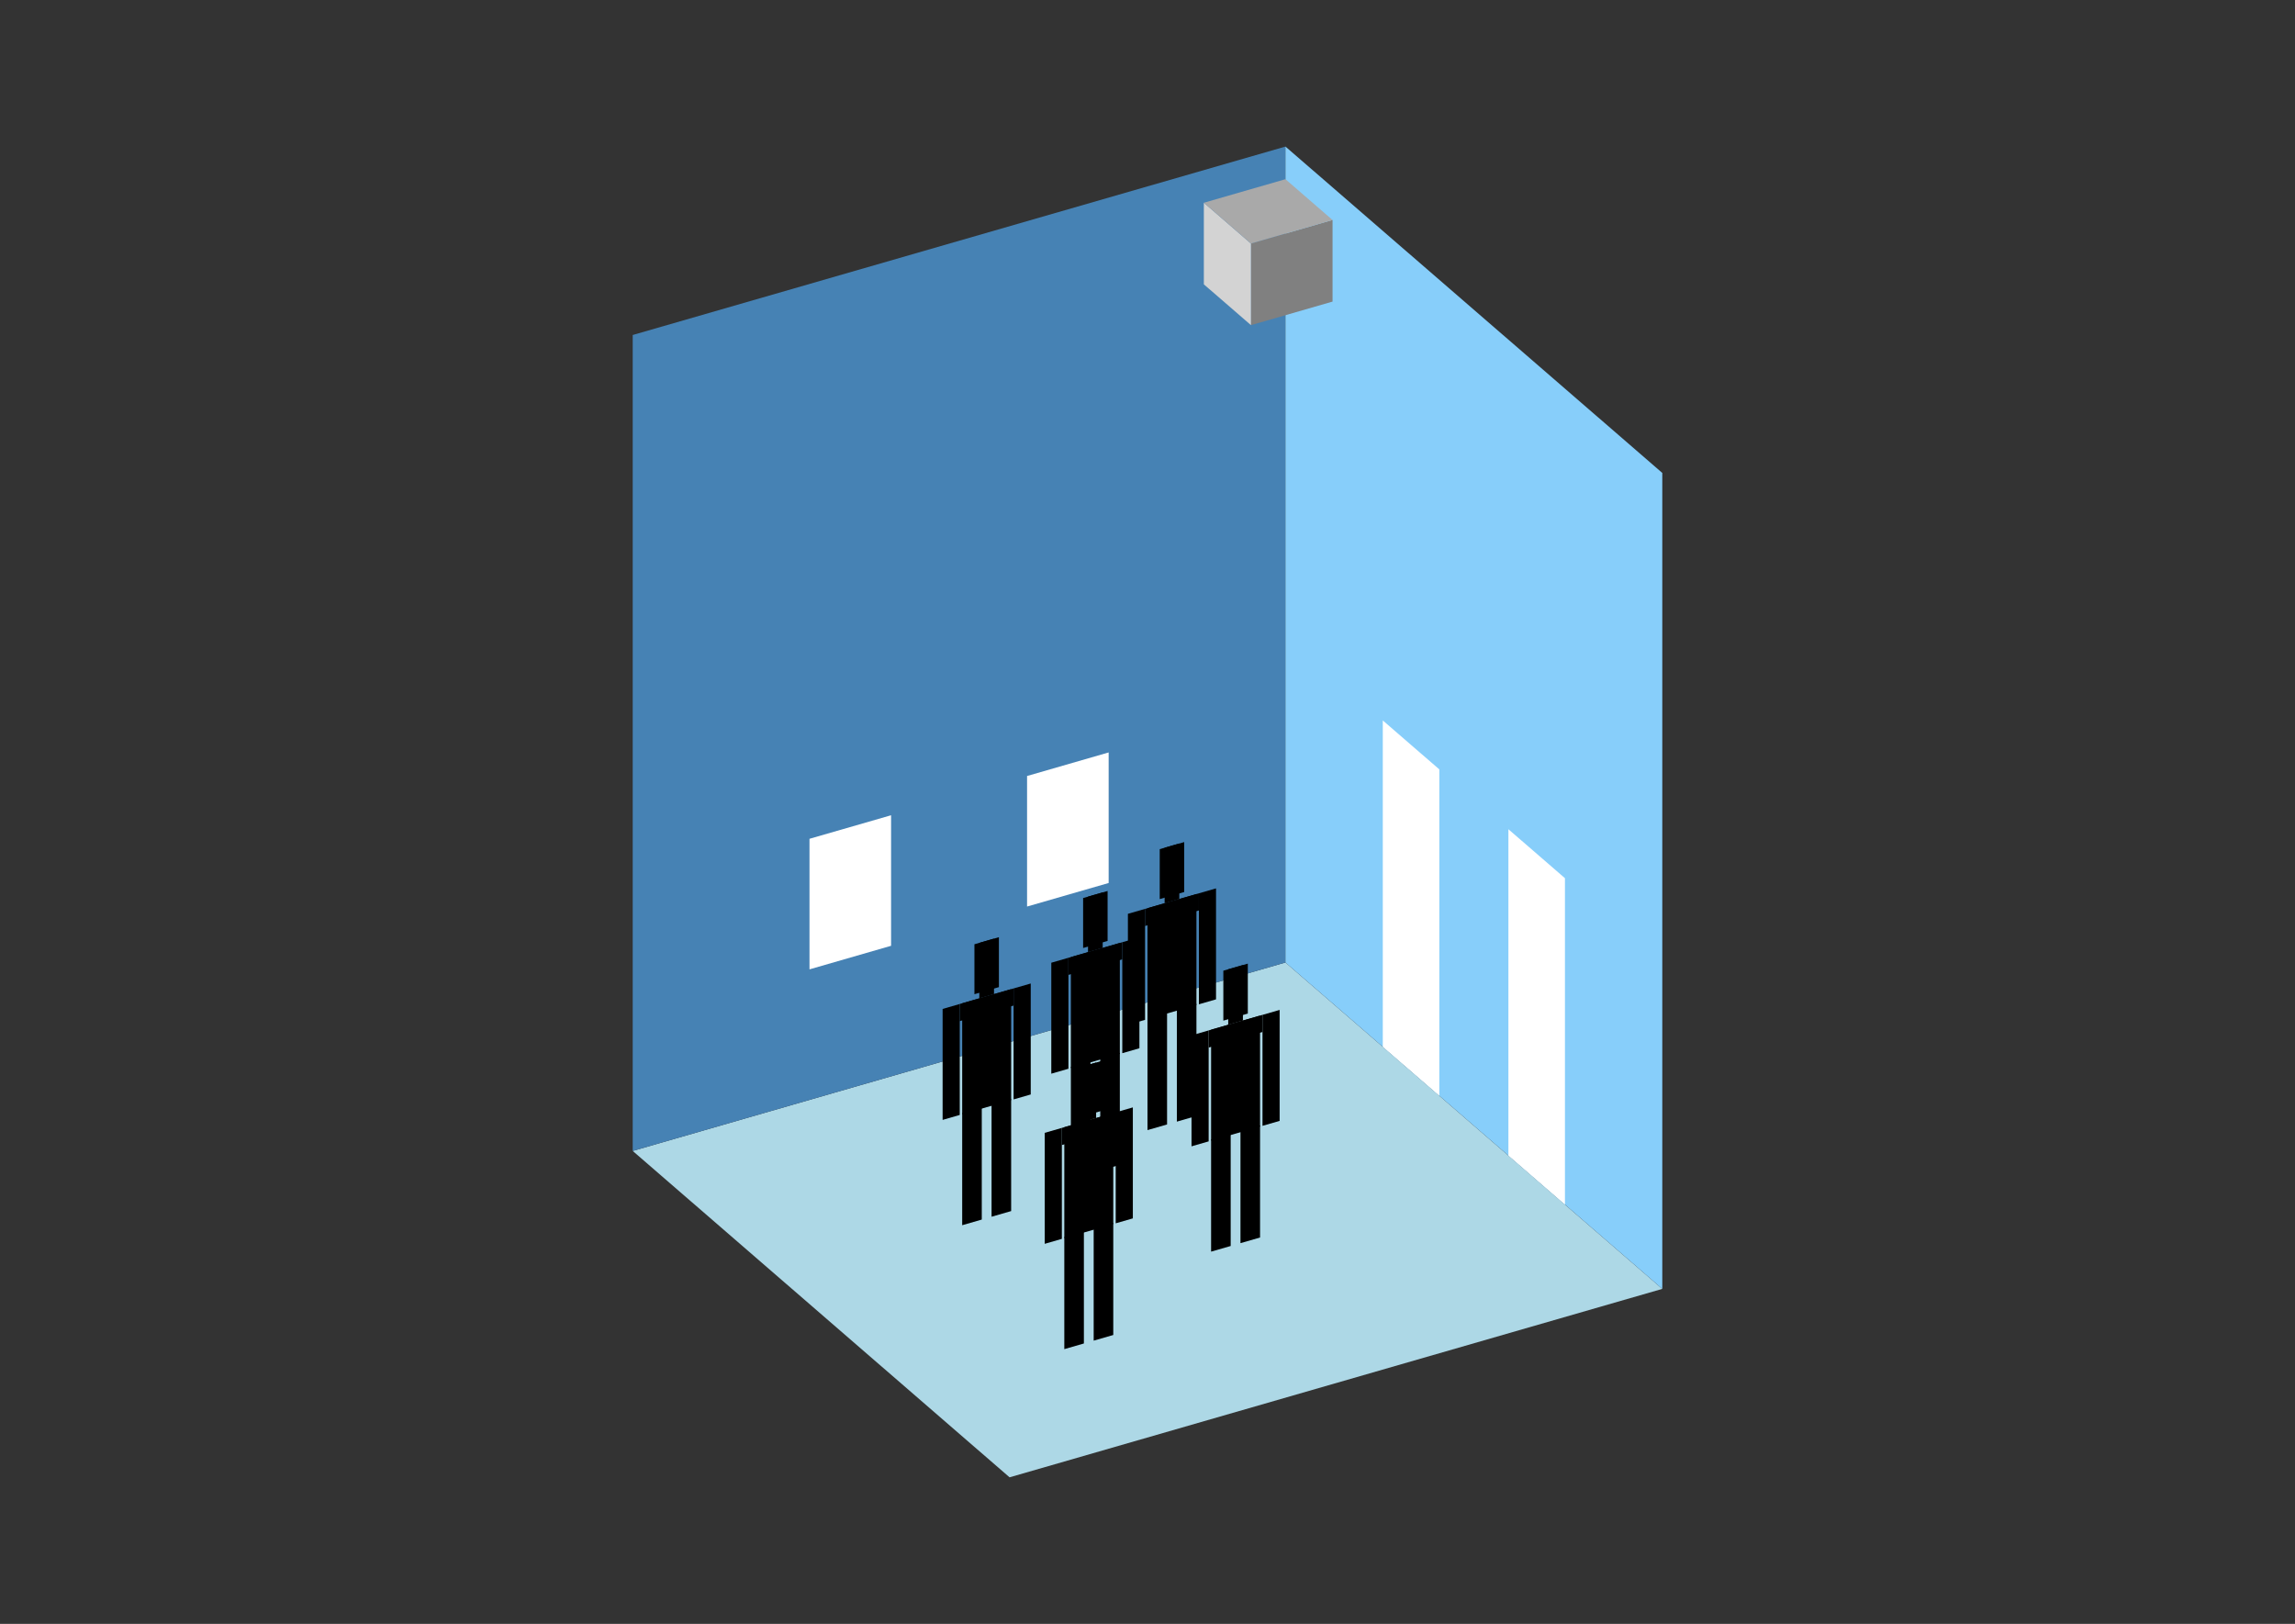<?xml version="1.0" encoding="UTF-8"?>
<svg
  xmlns="http://www.w3.org/2000/svg"
  width="848"
  height="600"
  style="background-color:white"
>
  <rect width="100%" height="100%" fill="#333333" stroke="none"/>
  <polygon fill="lightblue" points="373.032,545.848 233.784,425.256 474.968,355.632 614.216,476.224" />
  <polygon fill="steelblue" points="233.784,425.256 233.784,123.776 474.968,54.152 474.968,355.632" />
  <polygon fill="lightskyblue" points="614.216,476.224 614.216,174.744 474.968,54.152 474.968,355.632" />
  <polygon fill="white" points="531.828,404.874 531.828,284.282 510.94,266.193 510.94,386.785" />
  <polygon fill="white" points="578.244,445.071 578.244,324.479 557.356,306.39 557.356,426.982" />
  <polygon fill="white" points="299.105,358.163 299.105,309.926 329.253,301.223 329.253,349.46" />
  <polygon fill="white" points="379.5,334.955 379.5,286.718 409.648,278.015 409.648,326.252" />
  <polygon fill="grey" points="462.226,120.136 462.226,89.988 492.374,81.285 492.374,111.433" />
  <polygon fill="lightgrey" points="462.226,120.136 462.226,89.988 444.82,74.914 444.82,105.062" />
  <polygon fill="darkgrey" points="462.226,89.988 444.82,74.914 474.968,66.211 492.374,81.285" />
  <polygon fill="hsl(324.0,50.0%,68.652%)" points="423.996,417.558 423.996,376.147 431.231,374.058 431.231,415.469" />
  <polygon fill="hsl(324.0,50.0%,68.652%)" points="442.085,412.336 442.085,370.925 434.849,373.013 434.849,414.425" />
  <polygon fill="hsl(324.0,50.0%,68.652%)" points="416.76,378.645 416.76,337.644 423.091,335.816 423.091,376.818" />
  <polygon fill="hsl(324.0,50.0%,68.652%)" points="442.989,371.074 442.989,330.072 449.32,328.245 449.32,369.246" />
  <polygon fill="hsl(324.0,50.0%,68.652%)" points="423.091,342.147 423.091,335.816 442.989,330.072 442.989,336.403" />
  <polygon fill="hsl(324.0,50.0%,68.652%)" points="423.996,376.557 423.996,335.555 442.085,330.334 442.085,371.335" />
  <polygon fill="hsl(324.0,50.0%,68.652%)" points="428.518,332.2 428.518,313.749 437.562,311.138 437.562,329.589" />
  <polygon fill="hsl(324.0,50.0%,68.652%)" points="430.327,333.728 430.327,313.227 435.754,311.66 435.754,332.161" />
  <polygon fill="hsl(324.0,50.0%,65.575%)" points="395.689,435.625 395.689,394.214 402.924,392.125 402.924,433.536" />
  <polygon fill="hsl(324.0,50.0%,65.575%)" points="413.778,430.403 413.778,388.992 406.542,391.081 406.542,432.492" />
  <polygon fill="hsl(324.0,50.0%,65.575%)" points="388.453,396.713 388.453,355.711 394.784,353.884 394.784,394.885" />
  <polygon fill="hsl(324.0,50.0%,65.575%)" points="414.682,389.141 414.682,348.14 421.013,346.312 421.013,387.313" />
  <polygon fill="hsl(324.0,50.0%,65.575%)" points="394.784,360.215 394.784,353.884 414.682,348.14 414.682,354.471" />
  <polygon fill="hsl(324.0,50.0%,65.575%)" points="395.689,394.624 395.689,353.623 413.778,348.401 413.778,389.402" />
  <polygon fill="hsl(324.0,50.0%,65.575%)" points="400.211,350.267 400.211,331.817 409.255,329.206 409.255,347.656" />
  <polygon fill="hsl(324.0,50.0%,65.575%)" points="402.02,351.795 402.02,331.294 407.446,329.728 407.446,350.228" />
  <polygon fill="hsl(324.0,50.0%,63.871%)" points="355.53,452.699 355.53,411.288 362.766,409.199 362.766,450.61" />
  <polygon fill="hsl(324.0,50.0%,63.871%)" points="373.619,447.477 373.619,406.066 366.384,408.155 366.384,449.566" />
  <polygon fill="hsl(324.0,50.0%,63.871%)" points="348.295,413.786 348.295,372.785 354.626,370.958 354.626,411.959" />
  <polygon fill="hsl(324.0,50.0%,63.871%)" points="374.524,406.215 374.524,365.214 380.855,363.386 380.855,404.387" />
  <polygon fill="hsl(324.0,50.0%,63.871%)" points="354.626,377.289 354.626,370.958 374.524,365.214 374.524,371.545" />
  <polygon fill="hsl(324.0,50.0%,63.871%)" points="355.53,411.698 355.53,370.696 373.619,365.475 373.619,406.476" />
  <polygon fill="hsl(324.0,50.0%,63.871%)" points="360.052,367.341 360.052,348.89 369.097,346.279 369.097,364.73" />
  <polygon fill="hsl(324.0,50.0%,63.871%)" points="361.861,368.869 361.861,348.368 367.288,346.802 367.288,367.302" />
  <polygon fill="hsl(324.0,50.0%,52.578%)" points="447.5,462.464 447.5,421.053 454.736,418.964 454.736,460.375" />
  <polygon fill="hsl(324.0,50.0%,52.578%)" points="465.589,457.242 465.589,415.831 458.354,417.92 458.354,459.331" />
  <polygon fill="hsl(324.0,50.0%,52.578%)" points="440.265,423.551 440.265,382.55 446.596,380.722 446.596,421.724" />
  <polygon fill="hsl(324.0,50.0%,52.578%)" points="466.494,415.98 466.494,374.979 472.825,373.151 472.825,414.152" />
  <polygon fill="hsl(324.0,50.0%,52.578%)" points="446.596,387.054 446.596,380.722 466.494,374.979 466.494,381.31" />
  <polygon fill="hsl(324.0,50.0%,52.578%)" points="447.5,421.463 447.5,380.461 465.589,375.24 465.589,416.241" />
  <polygon fill="hsl(324.0,50.0%,52.578%)" points="452.023,377.106 452.023,358.655 461.067,356.044 461.067,374.495" />
  <polygon fill="hsl(324.0,50.0%,52.578%)" points="453.831,378.634 453.831,358.133 459.258,356.567 459.258,377.067" />
  <polygon fill="hsl(324.0,50.0%,46.247%)" points="393.262,498.482 393.262,457.071 400.497,454.982 400.497,496.393" />
  <polygon fill="hsl(324.0,50.0%,46.247%)" points="411.351,493.26 411.351,451.849 404.115,453.938 404.115,495.349" />
  <polygon fill="hsl(324.0,50.0%,46.247%)" points="386.026,459.569 386.026,418.568 392.357,416.74 392.357,457.742" />
  <polygon fill="hsl(324.0,50.0%,46.247%)" points="412.255,451.998 412.255,410.997 418.586,409.169 418.586,450.17" />
  <polygon fill="hsl(324.0,50.0%,46.247%)" points="392.357,423.072 392.357,416.74 412.255,410.997 412.255,417.328" />
  <polygon fill="hsl(324.0,50.0%,46.247%)" points="393.262,457.481 393.262,416.479 411.351,411.258 411.351,452.259" />
  <polygon fill="hsl(324.0,50.0%,46.247%)" points="397.784,413.124 397.784,394.673 406.828,392.062 406.828,410.513" />
  <polygon fill="hsl(324.0,50.0%,46.247%)" points="399.593,414.652 399.593,394.151 405.02,392.585 405.02,413.085" />
</svg>
